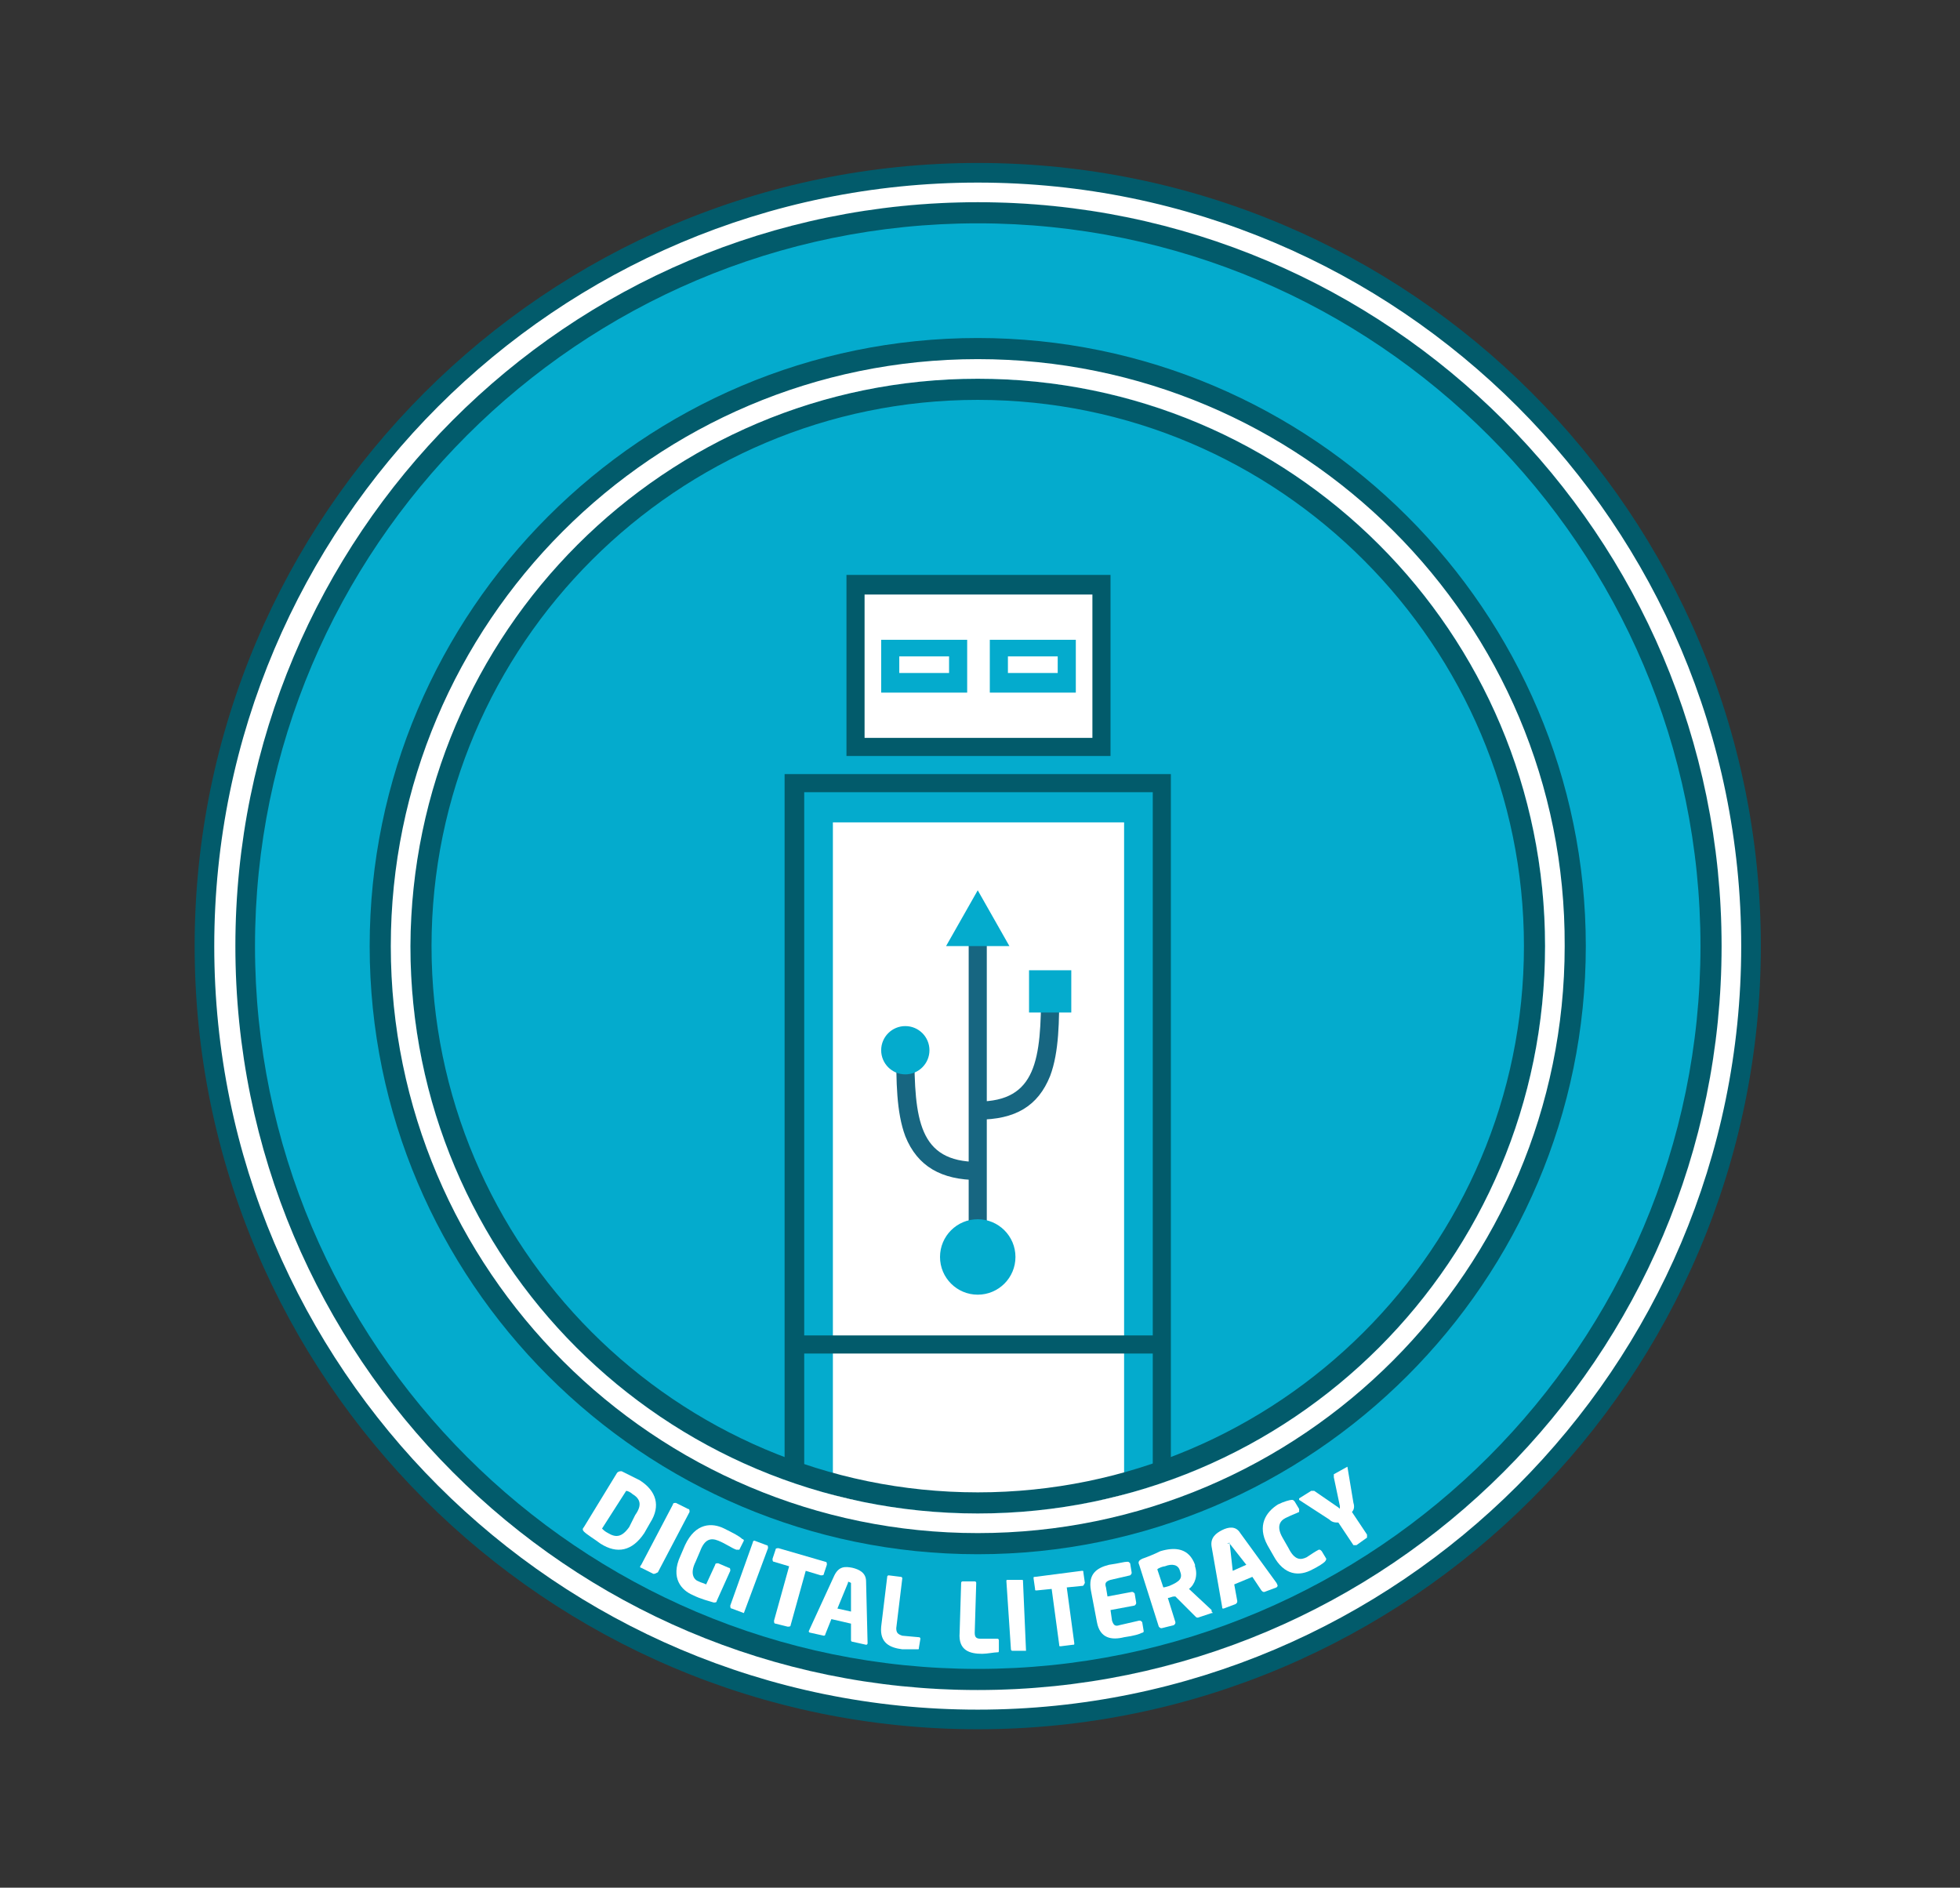 <?xml version="1.0" encoding="utf-8"?>
<!-- Generator: Adobe Illustrator 22.0.0, SVG Export Plug-In . SVG Version: 6.00 Build 0)  -->
<svg version="1.1" id="Layer_1" xmlns="http://www.w3.org/2000/svg" xmlns:xlink="http://www.w3.org/1999/xlink" x="0px" y="0px"
	 viewBox="0 0 129.9 125.1" style="enable-background:new 0 0 129.9 125.1;" xml:space="preserve">
<rect x="0" y="0" width="129.9" height="125.1" fill="#333333" stroke="none"/>
<style type="text/css">
	.st0{fill:#04ABCD;}
	.st1{fill:#025B6B;}
	.st2{fill:#FFFFFF;}
	.st3{fill:#176681;}
</style>
<g>
	<circle class="st0" cx="64.8" cy="62.7" r="49.3"/>
</g>
<g>
	<path class="st1" d="M64.8,14.8c26.4,0,47.9,21.5,47.9,47.9s-21.5,47.9-47.9,47.9S16.9,89.1,16.9,62.7S38.4,14.8,64.8,14.8
		 M64.8,13.4c-27.2,0-49.3,22.1-49.3,49.3S37.6,112,64.8,112s49.3-22.1,49.3-49.3C114.1,35.5,92,13.4,64.8,13.4L64.8,13.4z"/>
</g>
<g>
	<path class="st1" d="M64.8,13.4c27.2,0,49.3,22.1,49.3,49.3S92,112,64.8,112S15.6,89.9,15.6,62.7S37.6,13.4,64.8,13.4 M64.8,10.8
		c-28.6,0-51.9,23.3-51.9,51.9s23.3,51.9,51.9,51.9s51.9-23.3,51.9-51.9S93.5,10.8,64.8,10.8L64.8,10.8z"/>
</g>
<g>
	<path class="st2" d="M64.8,13.4c27.2,0,49.3,22.1,49.3,49.3S92,112,64.8,112S15.6,89.9,15.6,62.7S37.6,13.4,64.8,13.4 M64.8,12.1
		c-27.9,0-50.6,22.7-50.6,50.6s22.7,50.6,50.6,50.6s50.6-22.7,50.6-50.6S92.7,12.1,64.8,12.1L64.8,12.1z"/>
</g>
<g>
	<circle class="st0" cx="64.8" cy="62.7" r="37.6"/>
</g>
<g>
	<rect x="52.6" y="51.9" class="st2" width="24.4" height="47.5"/>
</g>
<g>
	<rect x="56.7" y="38.7" class="st2" width="16.3" height="10.8"/>
</g>
<g>
	<path class="st0" d="M74.5,54.5v45.3l2.6-0.9v-47l0,0H52.6v46.8l2.6,1.1V54.5H74.5"/>
</g>
<g>
	<polygon class="st1" points="77.6,97.4 76.4,97.4 76.4,52.5 53.3,52.5 53.3,97.4 52,97.4 52,51.3 77.6,51.3 	"/>
</g>
<g>
	<path class="st0" d="M64.1,45.9h-5.7v-3.5h5.7V45.9z M59.6,44.6h3.3v-1.1h-3.3V44.6z"/>
</g>
<g>
	<path class="st0" d="M71.3,45.9h-5.7v-3.5h5.7V45.9z M66.8,44.6h3.3v-1.1h-3.3V44.6z"/>
</g>
<g>
	<path class="st1" d="M73.6,50.1H56.1v-12h17.5V50.1z M57.3,48.9h15.1v-9.5H57.3V48.9z"/>
</g>
<g>
	<g>
		<rect x="64.2" y="62.1" class="st3" width="1.2" height="21.2"/>
	</g>
</g>
<g>
	<g>
		<g>
			<polygon class="st0" points="62.7,62.7 64.8,59 66.9,62.7 			"/>
		</g>
	</g>
</g>
<g>
	<g>
		<g>
			<circle class="st0" cx="64.8" cy="83.3" r="2.5"/>
		</g>
	</g>
</g>
<g>
	<g>
		<path class="st3" d="M64.8,74.2V73c3.9,0,4.2-2.8,4.2-7.4h1.2c0,2,0,4.1-0.6,5.7C68.8,73.3,67.3,74.2,64.8,74.2z"/>
	</g>
</g>
<g>
	<g>
		<g>
			<rect x="68.2" y="64.3" class="st0" width="2.8" height="2.8"/>
		</g>
	</g>
</g>
<g>
	<g>
		<path class="st3" d="M64.8,78.2c-2.4,0-4-0.9-4.8-2.9c-0.6-1.6-0.6-3.7-0.6-5.7h1.2c0,4.6,0.3,7.4,4.2,7.4V78.2z"/>
	</g>
</g>
<g>
	<g>
		<g>
			<circle class="st0" cx="60" cy="69.6" r="1.6"/>
		</g>
	</g>
</g>
<g>
	<rect x="52.6" y="88.5" class="st1" width="24.4" height="1.2"/>
</g>
<g>
	<path class="st1" d="M64.8,26.5c20,0,36.2,16.3,36.2,36.2c0,20-16.3,36.2-36.2,36.2c-20,0-36.2-16.3-36.2-36.2
		C28.6,42.7,44.9,26.5,64.8,26.5 M64.8,25.1c-20.8,0-37.6,16.8-37.6,37.6s16.8,37.6,37.6,37.6s37.6-16.8,37.6-37.6
		S85.6,25.1,64.8,25.1L64.8,25.1z"/>
</g>
<g>
	<path class="st1" d="M64.8,25.1c20.8,0,37.6,16.8,37.6,37.6s-16.8,37.6-37.6,37.6S27.2,83.5,27.2,62.7
		C27.3,41.9,44.1,25.1,64.8,25.1 M64.8,22.4c-22.2,0-40.3,18.1-40.3,40.3S42.6,103,64.8,103s40.3-18.1,40.3-40.3
		C105.1,40.5,87,22.4,64.8,22.4L64.8,22.4z"/>
</g>
<g>
	<path class="st2" d="M64.8,25.1c20.8,0,37.6,16.8,37.6,37.6s-16.8,37.6-37.6,37.6S27.2,83.5,27.2,62.7
		C27.3,41.9,44.1,25.1,64.8,25.1 M64.8,23.8c-21.5,0-38.9,17.5-38.9,38.9c0,21.5,17.5,38.9,38.9,38.9c21.5,0,38.9-17.5,38.9-38.9
		C103.8,41.2,86.3,23.8,64.8,23.8L64.8,23.8z"/>
</g>
<g>
	<path class="st2" d="M39.8,102.3c-0.4-0.3-0.9-0.6-1.1-0.8c-0.1-0.1-0.1-0.2,0-0.3l2.2-3.6c0.1-0.1,0.2-0.1,0.3-0.1
		c0.2,0.1,0.8,0.4,1.2,0.6c1.1,0.7,1.4,1.7,0.7,2.8l-0.4,0.7C41.9,102.8,40.9,103,39.8,102.3z M42.1,100.4c0.5-0.7,0.3-1.1-0.2-1.4
		c-0.1-0.1-0.3-0.2-0.4-0.2l-1.6,2.5c0.1,0.1,0.2,0.2,0.4,0.3c0.5,0.3,0.9,0.3,1.4-0.4L42.1,100.4z"/>
	<path class="st2" d="M43.3,104.3l-0.8-0.4c-0.1,0-0.1-0.1,0-0.2l2.1-4c0-0.1,0.1-0.1,0.2-0.1l0.8,0.4c0.1,0,0.1,0.1,0.1,0.2l-2.1,4
		C43.4,104.3,43.4,104.3,43.3,104.3z"/>
	<path class="st2" d="M48.8,102.7L48.8,102.7c-0.3-0.1-0.7-0.4-1.2-0.6s-0.9-0.1-1.2,0.7l-0.3,0.7c-0.4,0.8-0.1,1.2,0.2,1.3
		c0.2,0.1,0.3,0.1,0.5,0.2l0.6-1.3c0-0.1,0.1-0.1,0.2-0.1l0.7,0.3c0.1,0,0.1,0.1,0.1,0.2l-0.9,2c0,0.1-0.1,0.1-0.2,0.1
		c-0.3-0.1-0.8-0.2-1.4-0.5c-0.7-0.3-1.5-1.1-0.8-2.6l0.3-0.7c0.7-1.5,1.8-1.5,2.6-1.1c0.6,0.3,1,0.5,1.2,0.7c0.1,0,0.1,0.1,0.1,0.1
		l-0.3,0.6C48.9,102.7,48.9,102.7,48.8,102.7z"/>
	<path class="st2" d="M49.3,106.9l-0.8-0.3c-0.1,0-0.1-0.1-0.1-0.2l1.5-4.2c0-0.1,0.1-0.1,0.1-0.1l0.8,0.3c0.1,0,0.1,0.1,0.1,0.2
		L49.3,106.9C49.4,106.9,49.4,106.9,49.3,106.9z"/>
	<path class="st2" d="M54.4,104.4l-1-0.3l-1,3.6c0,0.1-0.1,0.1-0.2,0.1l-0.8-0.2c-0.1,0-0.1-0.1-0.1-0.2l1-3.6l-1-0.3
		c-0.1,0-0.1-0.1-0.1-0.2l0.2-0.6c0-0.1,0.1-0.1,0.2-0.1l3.1,0.9c0.1,0,0.1,0.1,0.1,0.2l-0.2,0.6C54.6,104.4,54.5,104.4,54.4,104.4z
		"/>
	<path class="st2" d="M57.4,109l-0.9-0.2c-0.1,0-0.1-0.1-0.1-0.1v-1.1l-1.3-0.3l-0.4,1c0,0.1-0.1,0.1-0.1,0.1l-0.9-0.2
		c-0.1,0-0.1-0.1-0.1-0.1l0,0l1.7-3.7c0.3-0.6,0.7-0.6,1.2-0.5c0.4,0.1,0.9,0.3,0.9,0.9l0.1,4.1l0,0C57.5,108.9,57.5,109,57.4,109z
		 M56.4,104.9C56.4,104.8,56.4,104.8,56.4,104.9c-0.2-0.1-0.2-0.1-0.2,0l-0.7,1.7l0.9,0.2L56.4,104.9z"/>
	<path class="st2" d="M60.8,109.3c-0.2,0-0.7,0-1,0c-0.8-0.1-1.5-0.4-1.4-1.5l0.4-3.3c0-0.1,0.1-0.1,0.1-0.1l0.8,0.1
		c0.1,0,0.1,0.1,0.1,0.1l-0.4,3.3c0,0.3,0.1,0.4,0.4,0.5l1.1,0.1c0.1,0,0.1,0.1,0.1,0.1l-0.1,0.6C60.9,109.3,60.9,109.3,60.8,109.3z
		"/>
	<path class="st2" d="M66.1,109.5c-0.2,0-0.7,0.1-1,0.1c-0.8,0-1.6-0.2-1.5-1.4l0.1-3.3c0-0.1,0.1-0.1,0.1-0.1h0.8
		c0.1,0,0.1,0.1,0.1,0.1l-0.1,3.3c0,0.3,0.1,0.4,0.4,0.4h1.1c0.1,0,0.1,0.1,0.1,0.1v0.6C66.2,109.5,66.2,109.5,66.1,109.5z"/>
	<path class="st2" d="M68,109.4h-0.9c-0.1,0-0.1-0.1-0.1-0.1l-0.3-4.5c0-0.1,0-0.1,0.1-0.1h0.9c0.1,0,0.1,0,0.1,0.1L68,109.4
		L68,109.4z"/>
	<path class="st2" d="M71.7,105.1l-1,0.1l0.5,3.7c0,0.1,0,0.1-0.1,0.1l-0.8,0.1c-0.1,0-0.1,0-0.1-0.1l-0.5-3.7l-1,0.1
		c-0.1,0-0.1,0-0.1-0.1l-0.1-0.7c0-0.1,0-0.1,0.1-0.1l3.1-0.4c0.1,0,0.1,0,0.1,0.1l0.1,0.7C71.8,105.1,71.8,105.1,71.7,105.1z"/>
	<path class="st2" d="M75.7,108.2c-0.2,0.1-0.5,0.2-1.2,0.3c-0.8,0.2-1.6,0.1-1.8-1l-0.4-2.1c-0.2-1.1,0.4-1.5,1.2-1.7
		c0.7-0.1,1-0.2,1.2-0.2c0.1,0,0.1,0,0.2,0.1l0.1,0.6c0,0.1,0,0.1-0.1,0.2l-1.3,0.3c-0.3,0.1-0.4,0.2-0.3,0.5l0.1,0.6l1.6-0.3
		c0.1,0,0.1,0,0.2,0.1l0.1,0.6c0,0.1,0,0.1-0.1,0.2l-1.6,0.3l0.1,0.7c0.1,0.3,0.2,0.4,0.5,0.3l1.3-0.3c0.1,0,0.1,0,0.2,0.1l0.1,0.6
		C75.8,108.1,75.8,108.2,75.7,108.2z"/>
	<path class="st2" d="M80.3,106.9l-0.9,0.3c-0.1,0-0.1,0-0.2-0.1l-1.3-1.3h-0.1c-0.1,0-0.3,0.1-0.4,0.1l0.5,1.6c0,0.1,0,0.1-0.1,0.2
		l-0.8,0.2c-0.1,0-0.1,0-0.2-0.1l-1.3-4.1c-0.1-0.2,0-0.3,0.2-0.4c0.3-0.1,0.8-0.3,1.2-0.5c1-0.3,1.9-0.2,2.3,0.9v0.1
		c0.2,0.6,0,1.2-0.4,1.5l1.5,1.4c0,0,0,0,0,0.1C80.4,106.9,80.4,106.9,80.3,106.9z M78.2,104.1c-0.1-0.4-0.5-0.5-1-0.3
		c-0.1,0-0.4,0.1-0.5,0.2l0.4,1.2c0.1,0,0.4-0.1,0.4-0.1C78.2,104.8,78.4,104.6,78.2,104.1L78.2,104.1z"/>
	<path class="st2" d="M84.6,105.2l-0.8,0.3c-0.1,0-0.1,0-0.2-0.1l-0.6-0.9l-1.2,0.5l0.2,1.1c0,0.1,0,0.1-0.1,0.2l-0.8,0.3
		c-0.1,0-0.1,0-0.1-0.1l0,0l-0.7-4c-0.1-0.6,0.3-0.9,0.7-1.1c0.4-0.2,0.9-0.3,1.2,0.2l2.4,3.3l0,0C84.7,105.1,84.7,105.1,84.6,105.2
		z M81.5,102.3C81.5,102.2,81.4,102.2,81.5,102.3C81.3,102.2,81.3,102.3,81.5,102.3l0.2,1.8l0.9-0.4L81.5,102.3z"/>
	<path class="st2" d="M87.8,103.5c-0.1,0.1-0.4,0.3-0.8,0.5c-0.9,0.5-1.9,0.4-2.6-0.9l-0.4-0.7c-0.7-1.3-0.1-2.2,0.7-2.7
		c0.4-0.2,0.8-0.3,0.9-0.3s0.1,0,0.2,0.1l0.3,0.5c0,0.1,0,0.1,0,0.2l0,0c-0.2,0.1-0.5,0.2-0.9,0.4c-0.4,0.2-0.6,0.6-0.2,1.3l0.4,0.7
		c0.4,0.8,0.8,0.8,1.2,0.6c0.3-0.2,0.6-0.4,0.8-0.5l0,0c0.1,0,0.1,0,0.2,0.1l0.3,0.5C87.9,103.3,87.9,103.4,87.8,103.5z"/>
	<path class="st2" d="M89.3,97.2l0.4,2.4c0.1,0.3,0,0.5-0.1,0.6l1,1.5c0,0.1,0,0.1,0,0.2l-0.7,0.5c-0.1,0-0.1,0-0.2,0l-1-1.5
		c-0.2,0-0.4,0-0.6-0.2l-2-1.3l0,0v-0.1l0.8-0.5c0.1,0,0.1,0,0.2,0l1.6,1.1c0.1,0.1,0.1,0.1,0.1,0s0,0,0-0.1l-0.4-1.9
		c0-0.1,0-0.1,0-0.2L89.3,97.2C89.2,97.1,89.2,97.1,89.3,97.2C89.3,97.1,89.3,97.1,89.3,97.2z"/>
</g>
</svg>
